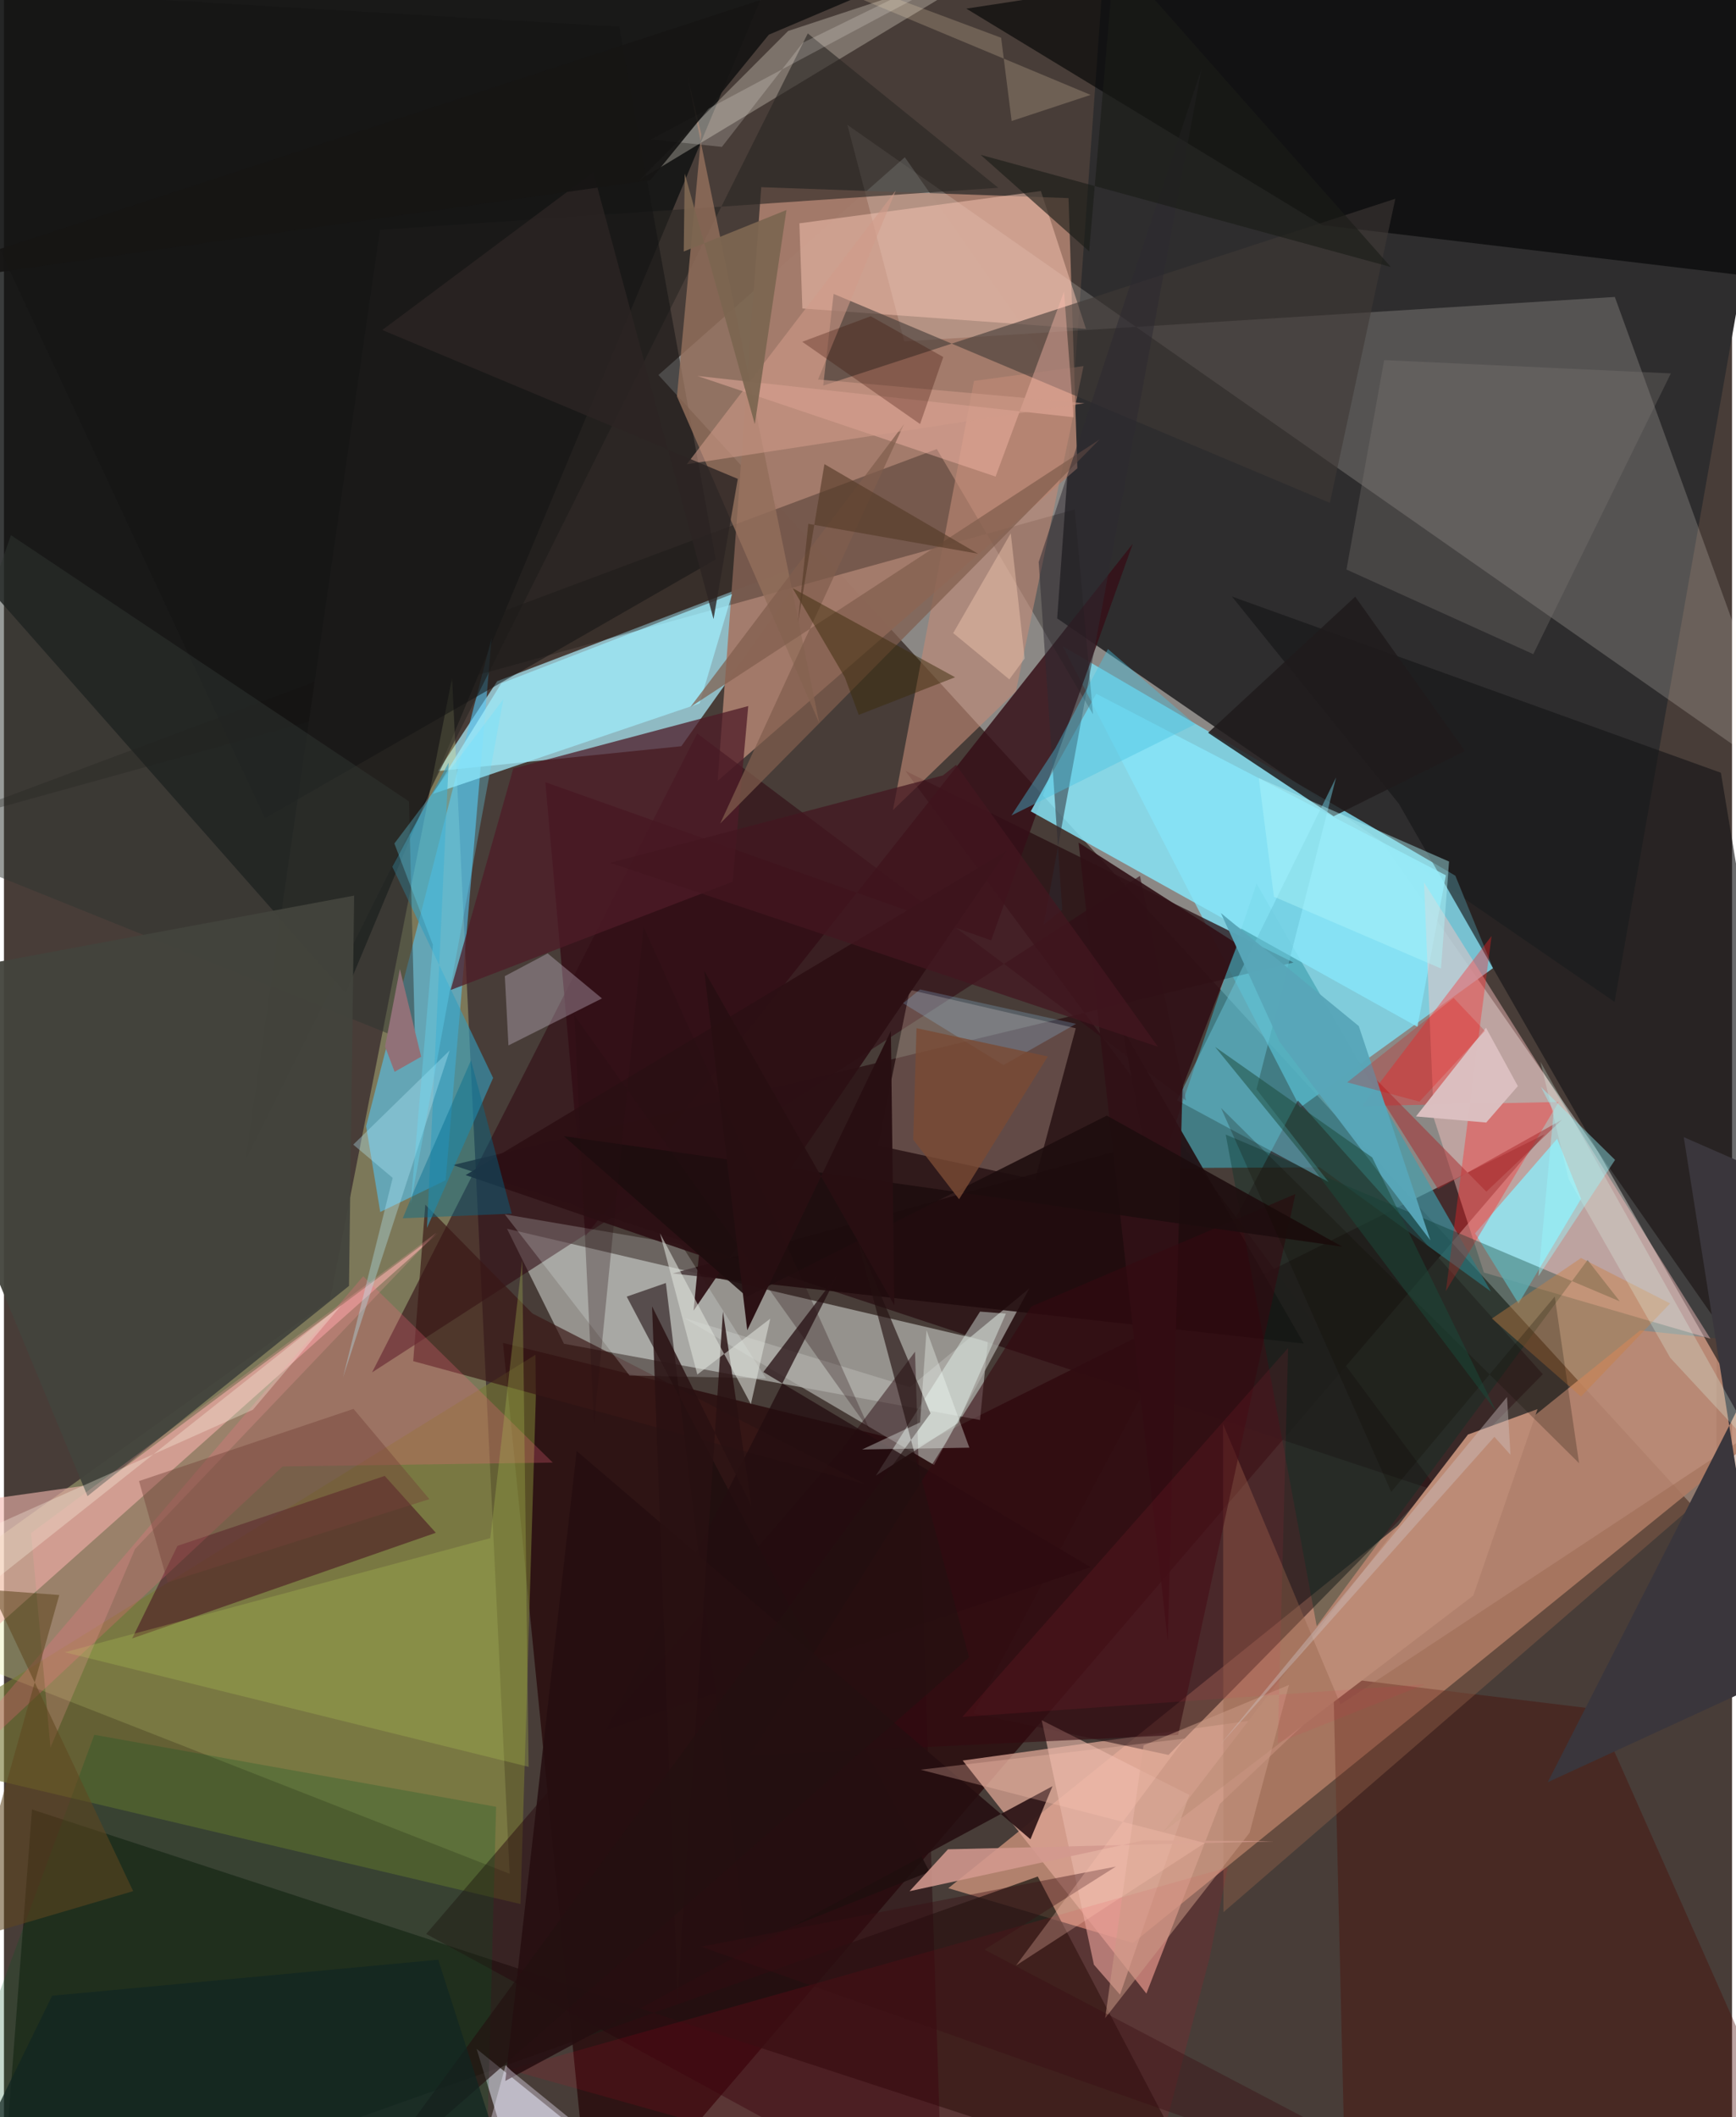 <svg xmlns="http://www.w3.org/2000/svg" width="228" height="278" viewBox="0 0 836 1024"><path fill="#483d38" d="M0 0h836v1024H0z"/><path fill="#b8bab9" fill-opacity=".596" d="M828.38 740.858l.175-101.577L435.811 76.045 316.617 181.373z"/><path fill="#bd8a73" fill-opacity=".894" d="M898 654.556l-106.447-11.084-334.695 269.781 89.33 26.5z"/><path fill="#0f1212" fill-opacity=".82" d="M391.798-62L165.337 480.219-46.121 240.537-44.764-62z"/><path fill="#a5e1ee" fill-opacity=".765" d="M391.439 271.108l-63.742 89.81-117.688 12.002 28.623-43.442z"/><path fill="#e4ef9d" fill-opacity=".333" d="M-62 786.157L244.633 906.28l-27.845-578.453-59.06 300.882z"/><path fill="#2e2d2e" d="M509.521 299.094l25.634-358.459L875.673-62l-96.496 546.57z"/><path fill="#7ed6e9" fill-opacity=".863" d="M702.14 423.548l-189.848-110.91 114.77 223.034 93.3-67.41z"/><path fill="#220004" fill-opacity=".678" d="M745.285 548.636L284.703 1086l-43.28-436.466L443.1 698.95z"/><path fill="#f8fffb" fill-opacity=".439" d="M243.366 594.295l232.624 54.514-3.812 37.996-201.247-36.868z"/><path fill="#a47b6b" fill-opacity=".976" d="M345.258 377.695l21.1-287.162 148.653 5.287 4.272 130.663z"/><path fill="#290f13" fill-opacity=".761" d="M217.165 563.505l477.16 158.038-258.275-348.75 187.777 92.736z"/><path fill="#fffaf2" fill-opacity=".184" d="M408.025 60.4l457.053 319.82-85.783-236.598-343.764 21.495z"/><path fill="#350f17" fill-opacity=".831" d="M546.082 263.006l-68.504 191.819-215.657-76.49 19.454 219.389z"/><path fill="#55c5f3" fill-opacity=".596" d="M175.197 544.707l60.71-236.2-22.217 262.347-31.652 15.338z"/><path fill="#dfa797" fill-opacity=".725" d="M463.81 851.51l88.86 112.706 35.573-91.763 47.307-44.765z"/><path fill="#3f9faf" fill-opacity=".643" d="M719.357 624.677l-113.373-197.26-46.512 137.522 77.046-.343z"/><path fill="#1f1c15" fill-opacity=".741" d="M-2.501 1086l502.62-178.392 80.204 152.937L13.568 875.177z"/><path fill="#000202" fill-opacity=".612" d="M898 139.929l-260.276-31.06L465.57 4.175 898-62z"/><path fill="#161517" fill-opacity=".631" d="M594.073 288.533L830.6 373.754 898 778.482 674.778 388.67z"/><path fill="#87e6f9" fill-opacity=".831" d="M697.573 423.362l-13.776 73.262-187.069-104.22 31.691-56.848z"/><path fill="#ffc6c3" fill-opacity=".435" d="M686.986 426.789l138.551 220.678-109.568-31.983-24.244-74.624z"/><path fill="#f3b7ae" fill-opacity=".596" d="M210.317 596.179L-62 838.803l16.378-108.297 93.829-13.23z"/><path fill="#310c14" fill-opacity=".604" d="M549.585 423.645l-371.49 240.123 157.273-309.007 236.479 177.56z"/><path fill="#f3d8c4" fill-opacity=".255" d="M518.518 497.338l-19.677 73.195-76.022-16.46 15.406-75.306z"/><path fill="#767932" fill-opacity=".6" d="M257.144 655.255L-55.335 848.866l305.211 72.065 7.44-245.38z"/><path fill="#321a1b" fill-opacity=".592" d="M563.386 848.806l181.07-184.152-118.49-132.371L469.088 828.61z"/><path fill="#4a0600" fill-opacity=".369" d="M857.588 1024.346L769.951 826.59l-126.893-15.448 5.131 216.81z"/><path fill="#b0aeaa" fill-opacity=".694" d="M449.951 708.554l46.086-85.375-57.757 47.731-109.357-33.48z"/><path fill="#17100e" fill-opacity=".318" d="M518.048 246.397L-42.005 401.602 451.3 217.186l75.536 128.262z"/><path fill="#9febfa" fill-opacity=".753" d="M207.52 383.989l129.007-43.774 15.727-52.868-111.663 43.166z"/><path fill="#f0e8da" fill-opacity=".31" d="M612.681-62L379.36 14.983l-71.95 72.08L554.12-62z"/><path fill="#292623" fill-opacity=".612" d="M388.875 16.169l92.128 74.656-299.096 20.361-65.042 449.911z"/><path fill="#e7ecfd" fill-opacity=".545" d="M278.105 1030.934l-49.448-39.968 10.768 35.453 78.91 14.353z"/><path fill="#c18b77" fill-opacity=".6" d="M469.256 184.246l53.01-7.172L489.57 334.36l-59.5 57.46z"/><path fill="#41071c" fill-opacity=".506" d="M83.948 747.684l100.248-33.837 24.729 27.508-146.895 51.1z"/><path fill="#f3c2b0" fill-opacity=".522" d="M384.8 108.007l1.452 41.197 137.198 9.868-21.81-66.675z"/><path fill="#bc8b76" d="M710.837 771.693l31.07-90.173-33.663 12.315L560.816 886.08z"/><path fill="#8cedfb" fill-opacity=".773" d="M711.683 596.54l21.011 33.925 30.262-50.65-11.572-29.015z"/><path fill="#25050b" fill-opacity=".463" d="M440.75 653.773l-35.684 47.448L204.28 935.39l249.828 136.391z"/><path fill="#ff2226" fill-opacity=".361" d="M697.538 624.542l22.125-171.85-62.67 82.27 95.142-1.976z"/><path fill="#131313" fill-opacity=".533" d="M344.366 270.567L126.261 395.736-62-8.134 297.669 12.93z"/><path fill="#403835" fill-opacity=".588" d="M641.441 243.232L673.107 96.13 396.332 186.5l5.027-44.356z"/><path fill="#200b0d" fill-opacity=".886" d="M628.838 649.84l-87.943-152.72 10.653 55.933-227.999 62.883z"/><path fill="#4e1b27" fill-opacity=".745" d="M216.077 478.848l30.327-107.16 113.66-30.191-7.569 84.948z"/><path fill="#926e5b" fill-opacity=".827" d="M325.572 191.721l68.89 158.127-63.988-313.693 6.892 28.781z"/><path fill="#391715" fill-opacity=".671" d="M255.653 635.281l160.88 82.494-218.54-59.436 5.842-75.668z"/><path fill="#369dbd" fill-opacity=".62" d="M204.65 593.907l31.985-72.547-48.766-102.134 27.26-50.376z"/><path fill="#94654b" fill-opacity=".404" d="M589.764 688.72l.183 236.155L898 658.36 646.585 824.353z"/><path fill="#f8667f" fill-opacity=".259" d="M265.504 707.407L173.78 617.29-62 893.082l196.818-183.829z"/><path fill="#003326" fill-opacity=".329" d="M781.695 629.412L591.06 548.758l44.017 237.77L766.09 609.45z"/><path fill="#b0c354" fill-opacity=".294" d="M250.713 609.415l3.103 245.154-224.42-55.426 205.88-55.197z"/><path fill="#e7b7a9" fill-opacity=".635" d="M502.035 832.02l71.39 36.124-33.52 96.595-12.624-14.507z"/><path fill="#1f0e0f" fill-opacity=".855" d="M447.781 905.279l-88.74 35.328-38.823-320.064-18.94 6.593z"/><path fill="#fdbcac" fill-opacity=".412" d="M335.485 181.849l144.233 48.658 33.116-89.459 4.616 60.766z"/><path fill="#d9cedf" fill-opacity=".322" d="M263.029 461.13l-20.717 10.995 1.749 33.515 45.242-22.732z"/><path fill="#201b1c" fill-opacity=".859" d="M653.703 288.593l53.115 74.642-63.57 31.56-60.73-40.383z"/><path fill="#f7ffff" fill-opacity=".2" d="M302.636 665.282l-60.358-77.96 85.365 14.583 41.026 64.794z"/><path fill="#7f7977" fill-opacity=".318" d="M667.707 174.166L649.475 275.46l90.365 40.936 66.55-135.793z"/><path fill="#effef7" fill-opacity=".412" d="M461.458 688.315l-39.639 25.389 50.386-79.33 12.508.994z"/><path fill="#3a363c" d="M746.84 861.997l107.191-49.357-41.385-262.646 76.093 33.283z"/><path fill="#005621" fill-opacity=".227" d="M43.717 839.056l-72.337 196.346L232.383 1086l5.712-212.116z"/><path fill="#2f3531" fill-opacity=".494" d="M3.384 258.836l192.55 128.758 2.982 117.558-246.925-99.515z"/><path fill="#df0024" fill-opacity=".122" d="M244.565 1001.073L546.74 1086l36.476-138.94 8.86-43.88z"/><path fill="#6ac4d7" fill-opacity=".498" d="M605.937 526.85l38.508-150.804-76.889 156.113 73.232 39.526z"/><path fill="#805d4d" fill-opacity=".718" d="M435.484 205.055l-103.4 136.885 197.938-129.378-183.506 185.722z"/><path fill="#230d10" fill-opacity=".733" d="M525.699 758.001l-234.55 78.917 112.336-220.754-36.123 47.444z"/><path fill="#2c1014" fill-opacity=".933" d="M336.216 607.02l-112.878-38.666 261.875-156.947L333.61 633.934z"/><path fill="#d3998e" fill-opacity=".878" d="M551.553 890.098l62.954.494-157.82 3.857-18.585 20.256z"/><path fill="#2d2932" fill-opacity=".514" d="M511.97 440.035l-9.02 7.155 76.383-413.912-78.759 238.567z"/><path fill="#311116" fill-opacity=".914" d="M519.878 407.532l43.14 386.028 7.122-267.79 26.64-69.112z"/><path fill="#43443c" fill-opacity=".949" d="M40.43 723.626L-62 476.244l231.415-43.065-2.488 188.756z"/><path fill="#d19c89" fill-opacity=".561" d="M330.328 224.537L431.452 92.15l-37.606 91.39 128.914 11.5z"/><path fill="#340a11" fill-opacity=".58" d="M568.035 839.133l56.71-261.61-127.787 54.408-136.324 217.157z"/><path fill="#260e10" fill-opacity=".882" d="M277.046 701.779l-34.501 304.686 264.713-142.553-10.674 25.679z"/><path fill="#3a2b0a" fill-opacity=".482" d="M413.528 345.76l-6.741-18.193-25.255-43.084 78.597 43.083z"/><path fill="#291012" fill-opacity=".82" d="M325.864 967.316l21.965-333.023 13.896 94.401-48.187-96.832z"/><path fill="#cb803e" fill-opacity=".404" d="M806.037 630.427l-43.077-21.97-43.14 29.28 43.093 37.746z"/><path fill="#1d0d0e" fill-opacity=".898" d="M647.46 602.977l-376.606-53.444 88.56 77.683 174.108-87.63z"/><path fill="#dbbfc0" fill-opacity=".996" d="M716.972 497.106l15.406 28.215-15.308 17.613-33.983-2.953z"/><path fill="#231011" fill-opacity=".639" d="M466.895 801.621l-292.69 256.42 274.031-374.445-35.319-84.036z"/><path fill="#1b1c17" fill-opacity=".624" d="M524.995 121.582l-52.489-46.686 198.428 54.25-133.64-151.248z"/><path fill="#ffa2a5" fill-opacity=".227" d="M63.421 749.172l-40.926 96.066-9.38-103.747 196.109-145.286z"/><path fill="#dde1db" fill-opacity=".573" d="M317.379 596.521l43.95 82.639 9.38-41.363-35.28 27.014z"/><path fill="#5f4620" fill-opacity=".557" d="M-6.223 769.001L62.51 914.674l-82.9 24.398 47.156-167.625z"/><path fill="#006a8b" fill-opacity=".416" d="M192.937 589.235l5.675-13.822 27.33-62.59 19.702 74.179z"/><path fill="#a9272a" fill-opacity=".49" d="M717.145 576.372l36.578-34.798-59.98 33.55-39.03-62.286z"/><path fill="#aff7fa" fill-opacity=".435" d="M614.37 433.705l-7.318-57.403 92.041 40.399-3.891 51.739z"/><path fill="#370d00" fill-opacity=".29" d="M386.182 165.305l33.133-12.35 35.089 19.715-11.209 32.418z"/><path fill="#48c1e2" fill-opacity=".408" d="M576.279 350.297l-88.871 44.1 21.177-32.435 25.492-48.04z"/><path fill="#ca9a85" fill-opacity=".518" d="M621.638 814.957l-70.345 29.236-18.583 131.944 69.884-89.69z"/><path fill="#e2fceb" fill-opacity=".259" d="M756.99 570.402l49.11 86.337 44.194 47.622-107.007-190.866z"/><path fill="#fffaf4" fill-opacity=".196" d="M347.317 71.046l-34.326-3.629L555.463-62l-169.01 82.674z"/><path fill="#7c6550" fill-opacity=".937" d="M378.555 101.575l-49.693 20.066.474-37.662 33.902 121.177z"/><path fill="#734237" fill-opacity=".435" d="M79.202 765.34l-13.869-49.003 103.782-34.91 36.682 43.652z"/><path fill="#2c2523" fill-opacity=".804" d="M183.028 159.615l171.974 72-11.73 67.794-58.154-216.042z"/><path fill="#b8effd" fill-opacity=".337" d="M215.615 508.067l-51.59 158.147 24.038-96.505-19.075-16.088z"/><path fill="#e62f4e" fill-opacity=".098" d="M621.253 651.965L463.656 830.414 687.47 814.63l-71.224 28.312z"/><path fill="#380f13" fill-opacity=".392" d="M337.27 941.54l200.638-38.747-63.538 40.195L746.893 1086z"/><path fill="#ccc1c0" fill-opacity=".416" d="M728.817 703.635l-1.678-27.96L588.18 844.05l132.852-149.108z"/><path fill="#280f12" fill-opacity=".976" d="M338.76 469.499l20.825 173.876 69.477-144.734 1.697 132.701z"/><path fill="#58a7b9" fill-opacity=".965" d="M655.42 496.265L690.053 599.9l-72.91-95.947-28.422-62.32z"/><path fill="#ffe9c4" fill-opacity=".208" d="M267.381-62l215.023 80.262 5.087 40.267L525.693 45.9z"/><path fill="#281113" fill-opacity=".29" d="M285.437 688.576l23.957-240.415 110.042 244.688-143.501-201.814z"/><path fill="#ffc7b6" fill-opacity=".278" d="M571.221 840.903l-127.79 15.047 137.508 35.437-91.34 59.273z"/><path fill="#95d4ff" fill-opacity=".22" d="M518.681 495.193l-75.496-16.639-8.201 6.68 48.588 29.879z"/><path fill="#161514" fill-opacity=".929" d="M-62 140.042L555.583-62 370.03 16.771l-57.353 70.37z"/><path fill="#65e0ff" fill-opacity=".298" d="M207.5 456.95l-10.723 125.245 44.83-244.038-52.733 69.813z"/><path fill="#f8fffb" fill-opacity=".337" d="M415.172 701.06l51.857-.876-20.708-56.768-3.106 44.553z"/><path fill="#794a34" fill-opacity=".808" d="M441.47 497.292l-1.603 53.932 22.191 28.804 42.916-69.073z"/><path fill="#f8ccb5" fill-opacity=".412" d="M493.791 318.474l-7.419 10.12-27.151-22.39 27.842-48.27z"/><path fill="#100a00" fill-opacity=".235" d="M588.78 535.88l82.347 185.69 79.1-94.454 11.766 80.592z"/><path fill="#fdf5e2" fill-opacity=".318" d="M-49.288 757.718l17.352 28.321L163.362 631.15l-42.951 50.703z"/><path fill="#e20002" fill-opacity=".231" d="M701.31 482.682l15.112 15.938-31.614 34.19-34.982-9.329z"/><path fill="#431720" fill-opacity=".733" d="M460.622 369.933l-6.336 5.094-161.087 42.282 265.063 88.967z"/><path fill="#efe9fd" fill-opacity=".388" d="M232.006 1037.824l10.681-38.93 2.874 2.775 53.053 43.2z"/><path fill="#97f9ff" fill-opacity=".42" d="M779.402 560.998l-37.06 56.275 7.358-79.644-6.197-11.978z"/><path fill="#112621" fill-opacity=".733" d="M23.322 965.276l186.762-17.42L254.428 1086h-290.2z"/><path fill="#563b29" fill-opacity=".631" d="M396.922 224.478L384.1 301.192l5.018-47.836 82.105 14.455z"/><path fill="#917178" d="M188.986 518.393l12.85-7.284-10.289-42.453-7.191 37.517z"/><path fill="#1a4a3a" fill-opacity=".51" d="M661.919 559.821l-76-53.465 43.269 53.172 92.763 123.218z"/></svg>